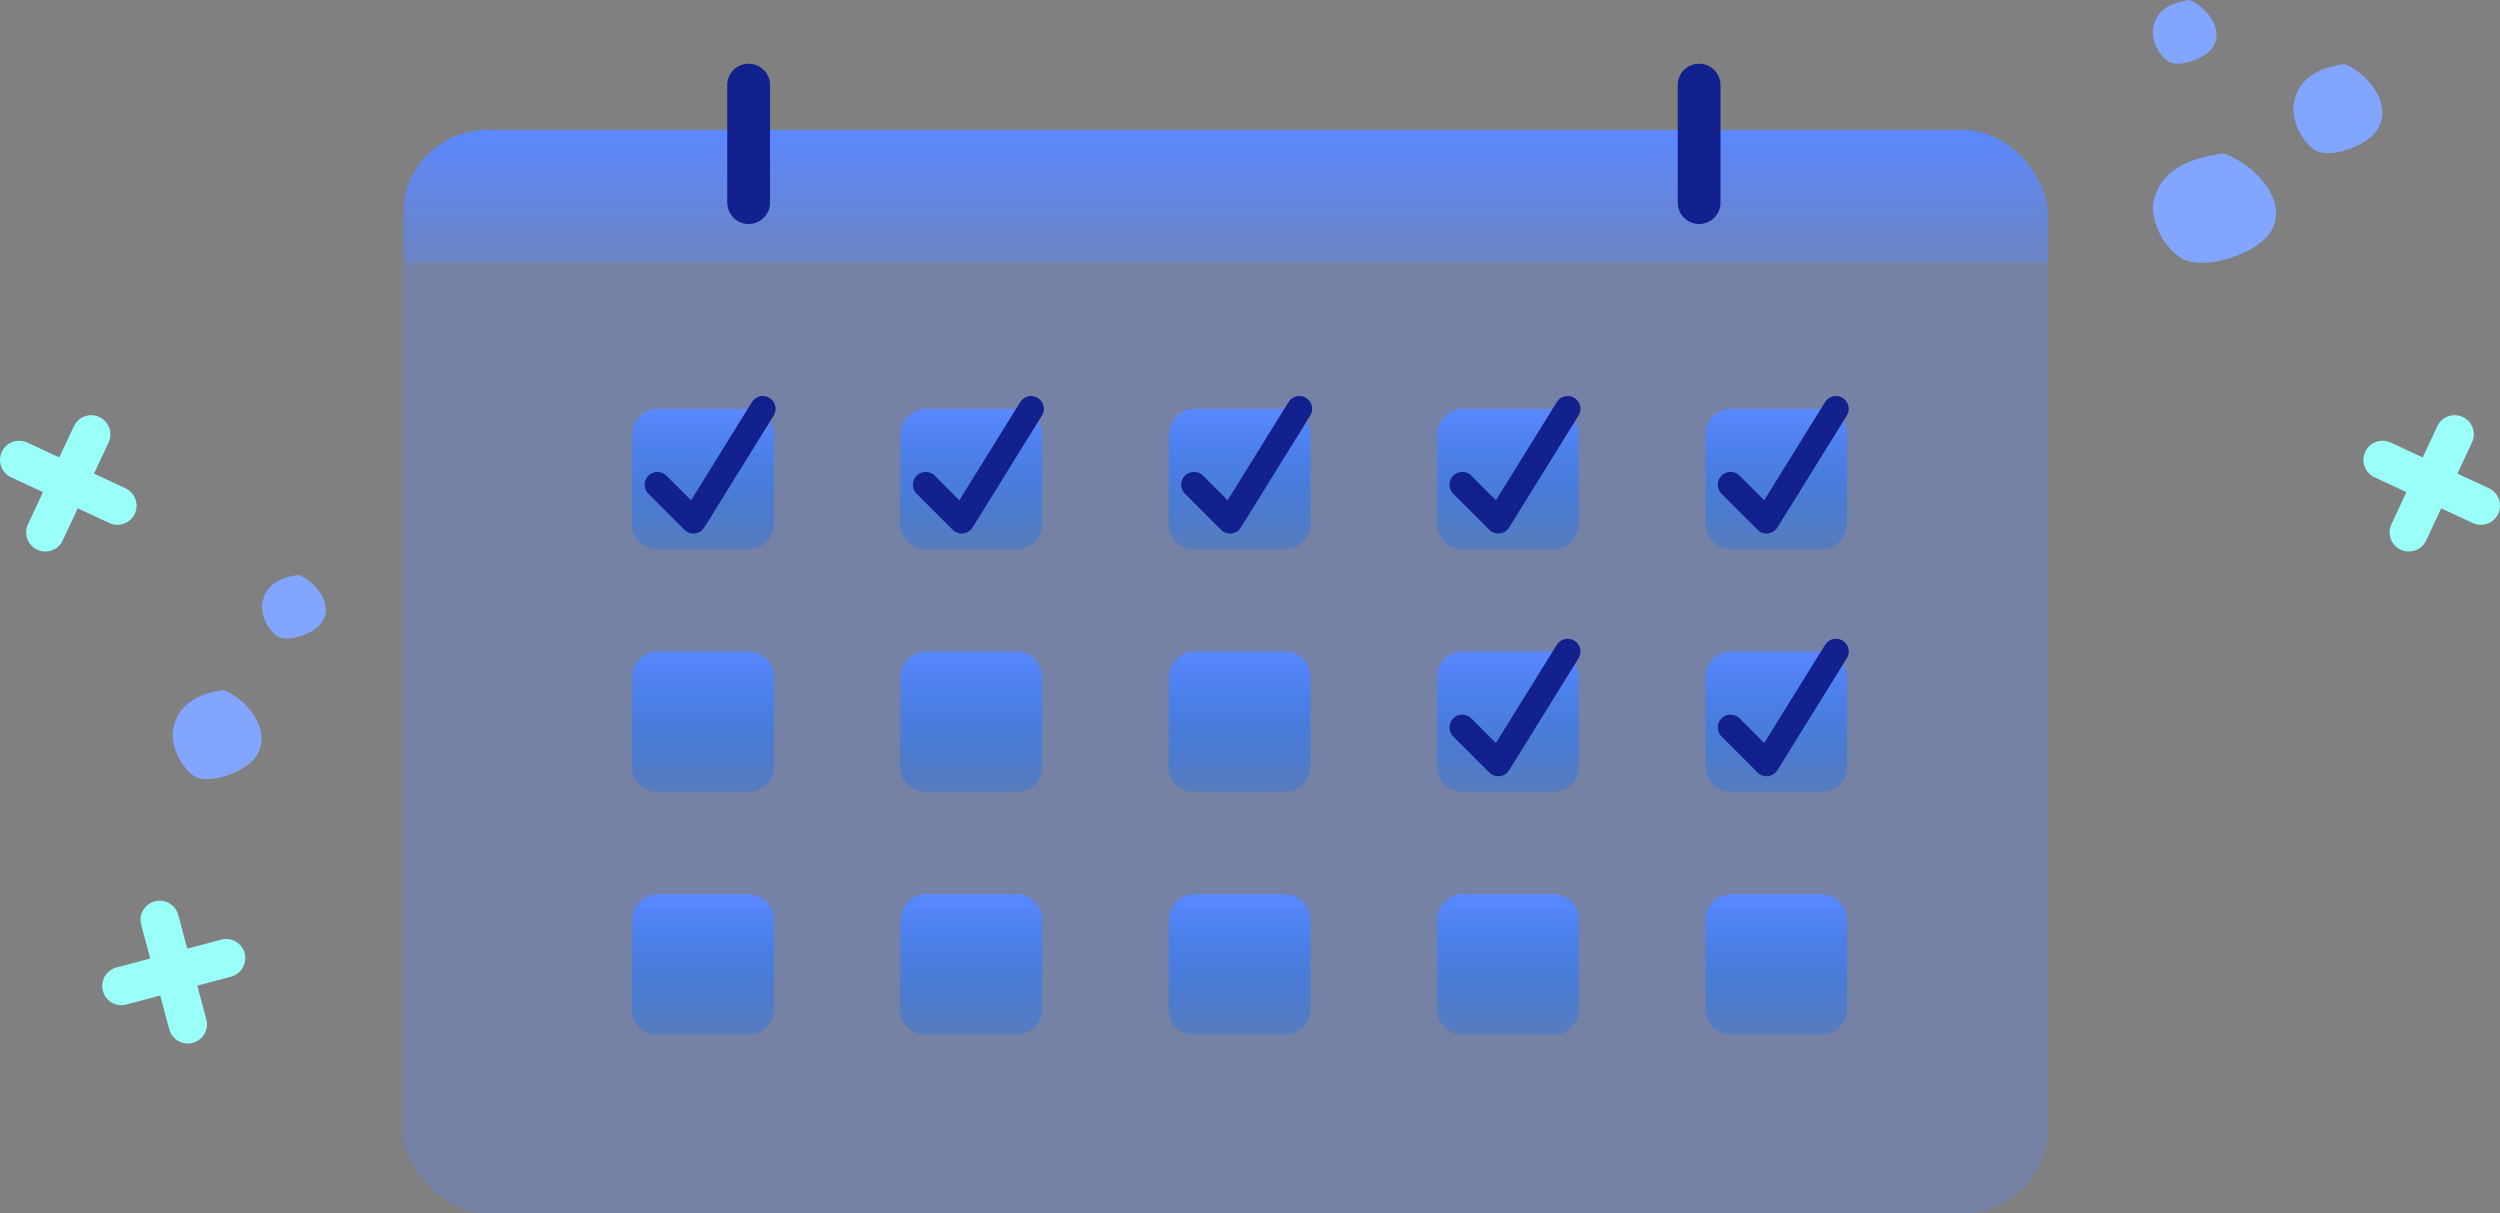 <svg xmlns="http://www.w3.org/2000/svg" xmlns:xlink="http://www.w3.org/1999/xlink" viewBox="0 0 195.69 94.98"><rect x="0" y="0" width="195.69" height="94.98" fill="#808080" stroke="none"/><defs><style>.cls-1,.cls-21,.cls-23,.cls-6{fill:none;}.cls-2{clip-path:url(#clip-path);}.cls-3{fill:#5a88ff;fill-opacity:0.3;}.cls-4{fill:url(#linear-gradient);}.cls-5{fill:url(#linear-gradient-2);}.cls-21,.cls-6{stroke:#12218d;}.cls-21,.cls-23,.cls-6{stroke-linecap:round;}.cls-6{stroke-linejoin:round;stroke-width:2px;}.cls-7{fill:url(#linear-gradient-3);}.cls-8{fill:url(#linear-gradient-4);}.cls-9{fill:url(#linear-gradient-5);}.cls-10{fill:url(#linear-gradient-6);}.cls-11{fill:url(#linear-gradient-7);}.cls-12{fill:url(#linear-gradient-8);}.cls-13{fill:url(#linear-gradient-9);}.cls-14{fill:url(#linear-gradient-10);}.cls-15{fill:url(#linear-gradient-11);}.cls-16{fill:url(#linear-gradient-12);}.cls-17{fill:url(#linear-gradient-13);}.cls-18{fill:url(#linear-gradient-14);}.cls-19{fill:url(#linear-gradient-15);}.cls-20{fill:url(#linear-gradient-16);}.cls-21{stroke-width:3.35px;}.cls-22{fill:#82a5ff;}.cls-23{stroke:#9afff9;stroke-width:3px;}</style><clipPath id="clip-path"><rect class="cls-1" x="31.5" y="10.17" width="128.81" height="84.81" rx="6.69"/></clipPath><linearGradient id="linear-gradient" x1="95.85" y1="-35.5" x2="95.85" y2="-51.15" gradientTransform="matrix(1, 0, 0, -1, 0.14, -25.66)" gradientUnits="userSpaceOnUse"><stop offset="0" stop-color="#5a88ff"/><stop offset="1" stop-color="#5a88ff" stop-opacity="0"/></linearGradient><linearGradient id="linear-gradient-2" x1="54.86" y1="-57.65" x2="54.86" y2="-69.15" gradientTransform="matrix(1, 0, 0, -1, 0.14, -25.66)" gradientUnits="userSpaceOnUse"><stop offset="0" stop-color="#5a88ff"/><stop offset="1" stop-color="#016bfe" stop-opacity="0.22"/></linearGradient><linearGradient id="linear-gradient-3" x1="75.86" y1="-57.65" x2="75.86" y2="-69.15" xlink:href="#linear-gradient-2"/><linearGradient id="linear-gradient-4" x1="96.86" y1="-57.65" x2="96.86" y2="-69.15" xlink:href="#linear-gradient-2"/><linearGradient id="linear-gradient-5" x1="117.86" y1="-57.65" x2="117.86" y2="-69.15" xlink:href="#linear-gradient-2"/><linearGradient id="linear-gradient-6" x1="138.86" y1="-57.65" x2="138.86" y2="-69.15" xlink:href="#linear-gradient-2"/><linearGradient id="linear-gradient-7" x1="54.86" y1="-76.65" x2="54.86" y2="-88.15" xlink:href="#linear-gradient-2"/><linearGradient id="linear-gradient-8" x1="75.86" y1="-76.65" x2="75.86" y2="-88.15" xlink:href="#linear-gradient-2"/><linearGradient id="linear-gradient-9" x1="96.86" y1="-76.65" x2="96.86" y2="-88.15" xlink:href="#linear-gradient-2"/><linearGradient id="linear-gradient-10" x1="117.86" y1="-76.65" x2="117.86" y2="-88.15" xlink:href="#linear-gradient-2"/><linearGradient id="linear-gradient-11" x1="138.86" y1="-76.65" x2="138.86" y2="-88.15" xlink:href="#linear-gradient-2"/><linearGradient id="linear-gradient-12" x1="54.86" y1="-95.65" x2="54.86" y2="-107.15" xlink:href="#linear-gradient-2"/><linearGradient id="linear-gradient-13" x1="75.86" y1="-95.65" x2="75.86" y2="-107.15" xlink:href="#linear-gradient-2"/><linearGradient id="linear-gradient-14" x1="96.86" y1="-95.65" x2="96.86" y2="-107.15" xlink:href="#linear-gradient-2"/><linearGradient id="linear-gradient-15" x1="117.86" y1="-95.65" x2="117.86" y2="-107.15" xlink:href="#linear-gradient-2"/><linearGradient id="linear-gradient-16" x1="138.86" y1="-95.65" x2="138.86" y2="-107.15" xlink:href="#linear-gradient-2"/></defs><g id="Layer_2" data-name="Layer 2"><g id="Layer_1-2" data-name="Layer 1"><g class="cls-2"><rect class="cls-3" x="31.5" y="10.17" width="128.81" height="84.81" rx="6.69"/><rect class="cls-4" x="31.67" y="9.84" width="128.64" height="10.71"/><path class="cls-5" d="M49.5,34a2,2,0,0,1,2-2h7.08a2,2,0,0,1,2,2V41a2,2,0,0,1-2,2H51.46a2,2,0,0,1-2-2Z"/><path class="cls-6" d="M51.46,37.94l2.82,2.82L59.71,32"/><path class="cls-7" d="M70.5,34a2,2,0,0,1,2-2h7.08a2,2,0,0,1,2,2V41a2,2,0,0,1-2,2H72.46a2,2,0,0,1-2-2Z"/><path class="cls-6" d="M72.46,37.94l2.82,2.82L80.71,32"/><path class="cls-8" d="M91.5,34a2,2,0,0,1,2-2h7.08a2,2,0,0,1,2,2V41a2,2,0,0,1-2,2H93.46a2,2,0,0,1-2-2Z"/><path class="cls-6" d="M93.46,37.94l2.82,2.82L101.71,32"/><path class="cls-9" d="M112.5,34a2,2,0,0,1,2-2h7.08a2,2,0,0,1,2,2V41a2,2,0,0,1-2,2h-7.08a2,2,0,0,1-2-2Z"/><path class="cls-6" d="M114.46,37.94l2.82,2.82L122.71,32"/><path class="cls-10" d="M133.5,34a2,2,0,0,1,2-2h7.08a2,2,0,0,1,2,2V41a2,2,0,0,1-2,2h-7.08a2,2,0,0,1-2-2Z"/><path class="cls-6" d="M135.46,37.94l2.82,2.82L143.71,32"/><path class="cls-11" d="M49.5,53a2,2,0,0,1,2-2h7.08a2,2,0,0,1,2,2V60a2,2,0,0,1-2,2H51.46a2,2,0,0,1-2-2Z"/><path class="cls-12" d="M70.5,53a2,2,0,0,1,2-2h7.08a2,2,0,0,1,2,2V60a2,2,0,0,1-2,2H72.46a2,2,0,0,1-2-2Z"/><path class="cls-13" d="M91.5,53a2,2,0,0,1,2-2h7.08a2,2,0,0,1,2,2V60a2,2,0,0,1-2,2H93.46a2,2,0,0,1-2-2Z"/><path class="cls-14" d="M112.5,53a2,2,0,0,1,2-2h7.08a2,2,0,0,1,2,2V60a2,2,0,0,1-2,2h-7.08a2,2,0,0,1-2-2Z"/><path class="cls-6" d="M114.46,56.94l2.82,2.82L122.71,51"/><path class="cls-15" d="M133.5,53a2,2,0,0,1,2-2h7.08a2,2,0,0,1,2,2V60a2,2,0,0,1-2,2h-7.08a2,2,0,0,1-2-2Z"/><path class="cls-6" d="M135.46,56.94l2.82,2.82L143.71,51"/><path class="cls-16" d="M49.5,72a2,2,0,0,1,2-2h7.08a2,2,0,0,1,2,2V79a2,2,0,0,1-2,2H51.46a2,2,0,0,1-2-2Z"/><path class="cls-17" d="M70.5,72a2,2,0,0,1,2-2h7.08a2,2,0,0,1,2,2V79a2,2,0,0,1-2,2H72.46a2,2,0,0,1-2-2Z"/><path class="cls-18" d="M91.5,72a2,2,0,0,1,2-2h7.08a2,2,0,0,1,2,2V79a2,2,0,0,1-2,2H93.46a2,2,0,0,1-2-2Z"/><path class="cls-19" d="M112.5,72a2,2,0,0,1,2-2h7.08a2,2,0,0,1,2,2V79a2,2,0,0,1-2,2h-7.08a2,2,0,0,1-2-2Z"/><path class="cls-20" d="M133.5,72a2,2,0,0,1,2-2h7.08a2,2,0,0,1,2,2V79a2,2,0,0,1-2,2h-7.08a2,2,0,0,1-2-2Z"/></g><path class="cls-21" d="M58.6,6.66v9.2"/><path class="cls-21" d="M133,6.66v9.2"/><path class="cls-22" d="M168.52,16.12c.41-2.91,3-3.75,5.53-4.11,2.9,1,6,4.8,2.68,7.14-1.35,1-4.38,1.94-5.94,1.09A5.07,5.07,0,0,1,168.52,16.12Z"/><path class="cls-22" d="M168.51,2.39C168.72.7,170,.21,171.38,0c1.5.59,3.09,2.8,1.39,4.16-.7.56-2.28,1.13-3.09.63A3,3,0,0,1,168.51,2.39Z"/><path class="cls-22" d="M20.51,47.39C20.72,45.7,22,45.21,23.38,45c1.5.59,3.09,2.8,1.39,4.16-.7.56-2.28,1.13-3.09.63A3,3,0,0,1,20.51,47.39Z"/><path class="cls-22" d="M179.51,8.36c.3-2.38,2.15-3.06,4-3.35,2.1.82,4.32,3.91,1.94,5.82-1,.79-3.18,1.58-4.31.89A4.31,4.31,0,0,1,179.51,8.36Z"/><path class="cls-22" d="M13.51,57.36c.3-2.38,2.15-3.06,4-3.35,2.1.82,4.32,3.91,1.94,5.82-1,.79-3.18,1.58-4.31.89A4.31,4.31,0,0,1,13.51,57.36Z"/><path class="cls-23" d="M186.5,36l7.69,3.58"/><path class="cls-23" d="M188.55,41.67,192.14,34"/><path class="cls-23" d="M1.5,36l7.69,3.58"/><path class="cls-23" d="M3.55,41.67,7.14,34"/><path class="cls-23" d="M9.5,77.18,17.7,75"/><path class="cls-23" d="M14.7,80.18,12.5,72"/></g></g></svg>
